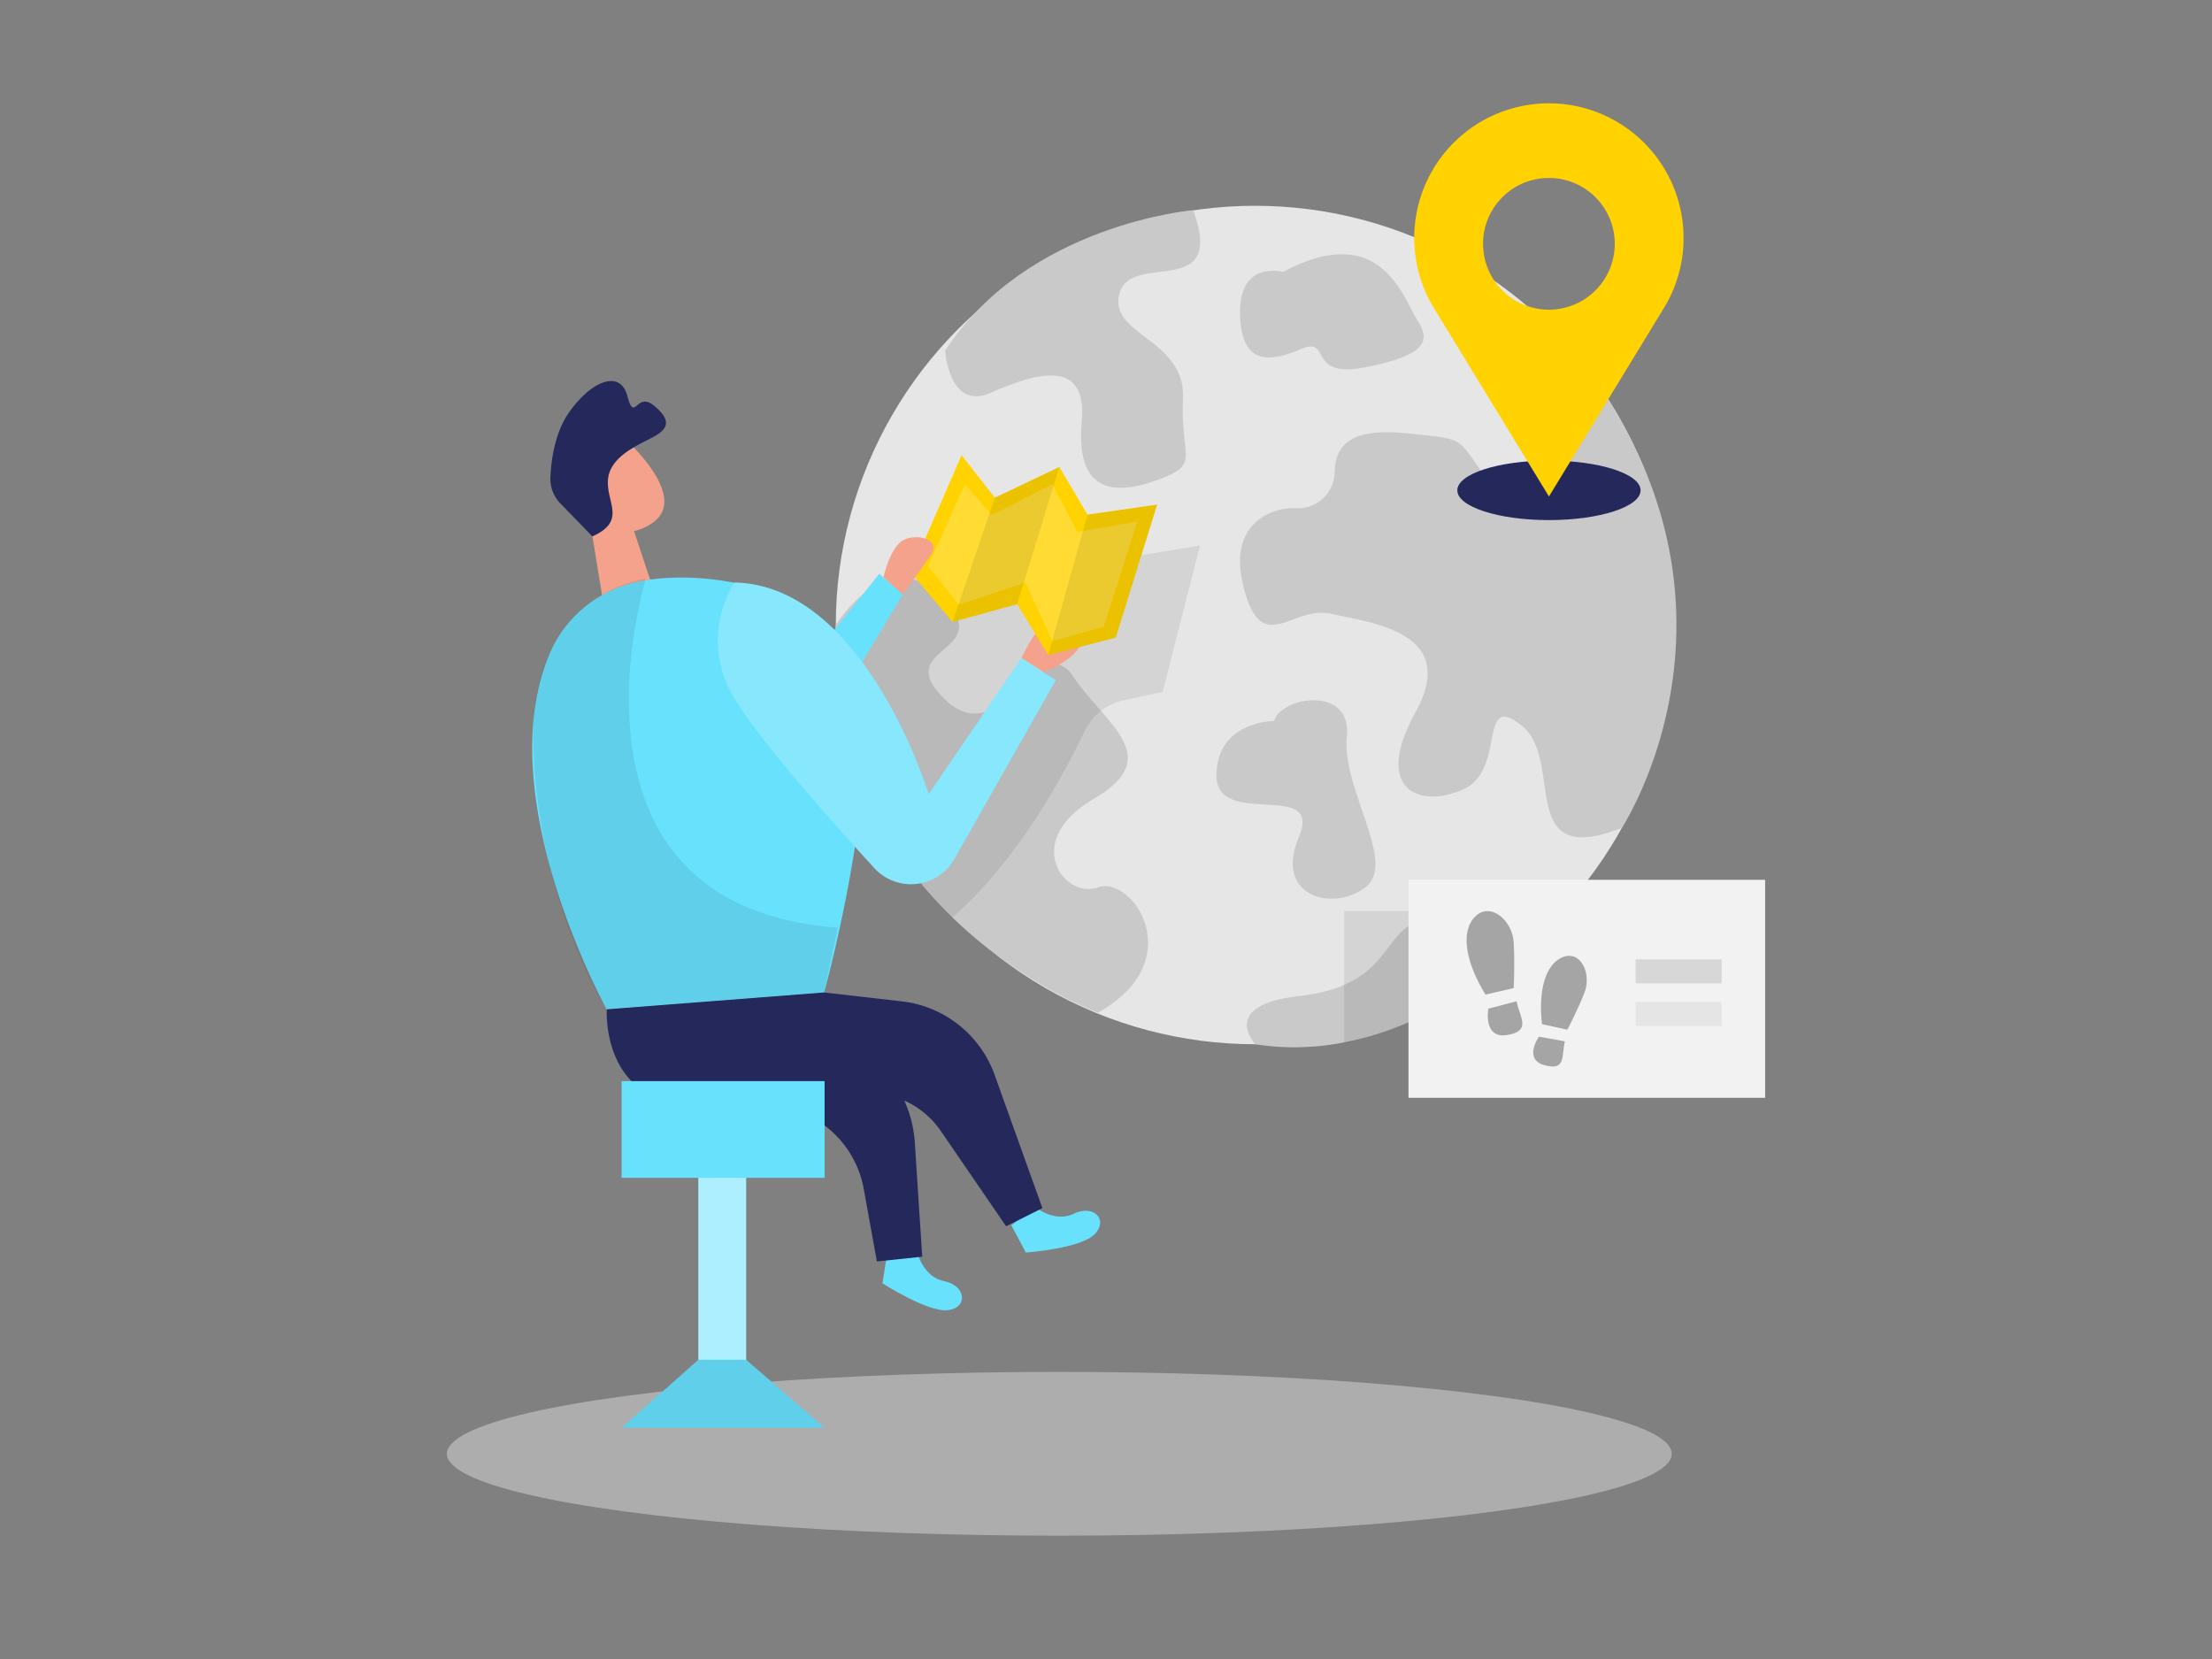 <svg id="Layer_1" data-name="Layer 1" xmlns="http://www.w3.org/2000/svg" viewBox="0 0 400 300"><rect x="0" y="0" width="400" height="300" fill="#808080" stroke="none"/><title>#31 map</title><circle cx="226.95" cy="113.02" r="75.81" fill="#e6e6e6"/><path d="M170.92,63.4s.67,10.93,8.17,7.65,17.62-6.83,16.53,5.19S200.54,89.91,209,86.9s4.38-3.82,4.92-14.76S200.27,60.66,202.45,53s19.27,1.47,13.33-15C215.78,38,185.86,40.5,170.92,63.4Z" fill="#c9c9c9"/><path d="M234,91.89a11.05,11.05,0,0,0-4.61,1c-3,1.43-6.6,4.88-4.55,13.1,3.28,13.17,8.75,3.39,15.85,5S264,114.24,256,128.73s1.09,17.49,8.75,13.94,2.46-17.77,10.39-11.48-1.19,26.1,18.13,18.52c0,0,22.23-33.66,0-73.38,0,0-10.08-19.29-18-12.45s3,7.22,4.08,15.07-3.53,17.42-9.85,8.61-4.2-8-14.31-9.13c-8.08-.87-13.71.1-13.85,7a6.61,6.61,0,0,1-6.52,6.48Z" fill="#c9c9c9"/><path d="M232,49.18s-7.87-2.19-7.76,7.38,5.3,9,11,6.56.82,5.47,11.75,3.28,11.76-4.75,9.3-8.52S249.8,39.61,232,49.18Z" fill="#c9c9c9"/><path d="M151.14,113s9.25-15.12,19.35-4.9-9.77,8.58.43,18.42,17.31-13,23.05-4.32,17,14.6,3.81,22.26-5.3,18.28.78,16,16.88,13.14,0,22.66C198.56,183.17,149,165.1,151.14,113Z" fill="#c9c9c9"/><path d="M230.4,130.37s-10.39,0-10.42,9.84,19.4.54,14.88,11.2,6.1,13.54,12,9.1-4.28-17.82-3.3-27.26S231.55,126,230.4,130.37Z" fill="#c9c9c9"/><path d="M227,188.83s-6.7-7.07,7.91-8.71,14.93-9.3,19.69-12.58,14.84,8.3,14.84,8.3S250.68,192.62,227,188.83Z" fill="#c9c9c9"/><path d="M206.4,100.39,217,98.65l-6.76,26.49-7,1.48a10.26,10.26,0,0,0-7.15,5.67c-3.62,7.63-11.92,23.17-23.87,33.63,0,0-18.22-16-20.74-41.7l11.75-21.91,9-.56Z" opacity="0.08"/><ellipse cx="191.56" cy="262.89" rx="110.75" ry="14.81" fill="#e6e6e6" opacity="0.45"/><path d="M187.19,218.27s3.52,2.9,7,1.2,6.29,1,3.81,3.66-12.49,3.37-12.49,3.37l-2.63-4.93Z" fill="#68e1fd"/><path d="M165.88,226.5s1.06,4.43,4.87,5.18,4.4,4.62.83,5.22-12-4.84-12-4.84l.87-5.52Z" fill="#68e1fd"/><polygon points="139.36 128.23 159.01 103.75 163.25 107.47 146.51 135.45 139.36 128.23" fill="#68e1fd"/><polygon points="114.64 96.02 118.26 106.9 109.65 112.36 106.56 93.52 114.64 96.02" fill="#f4a28c"/><path d="M103.6,83a6.77,6.77,0,0,1,11.2-1.88c3.67,3.91,8.08,10.13,3.09,13.51-7.65,5.18-14.66-4.5-14.66-4.5A12.35,12.35,0,0,1,103.6,83Z" fill="#f4a28c"/><path d="M109.19,89.68s-2-1.64-2.84.68,2.57,3.46,3.6,2.28S109.19,89.68,109.19,89.68Z" fill="#f4a28c"/><path d="M99.61,117.7a22,22,0,0,1,13.8-12c11.69-3.51,33.22.33,39.78,11.27,9,15-4.17,62.55-4.17,62.55l-39.29,3.05S88.11,143.53,99.61,117.7Z" fill="#68e1fd"/><path d="M116.8,104.63s-18.38,59.2,34.7,63.12L149,179.47l-39.29,3.05s-13.85-21.74-13.26-52.28c0,0,.33-15.1,11-21.78A24,24,0,0,1,116.8,104.63Z" opacity="0.08"/><path d="M132.83,105.34a19.82,19.82,0,0,0,0,21c4.28,7.23,16.75,21.32,25.27,30.63a9,9,0,0,0,14.51-1.7L190.92,123l-6.21-4-16.78,24.6S156.44,105.82,132.83,105.34Z" fill="#68e1fd"/><path d="M132.83,105.34a19.82,19.82,0,0,0,0,21c4.28,7.23,16.75,21.32,25.27,30.63a9,9,0,0,0,14.51-1.7L190.92,123l-6.21-4-16.78,24.6S156.44,105.82,132.83,105.34Z" fill="#fff" opacity="0.2"/><path d="M188.76,121.56s10.39-3.81,6.15-9.69-10.2,7.1-10.2,7.1Z" fill="#f4a28c"/><path d="M107.12,97l-5.82-6a6.39,6.39,0,0,1-1.77-4.73c.14-3.07.8-8,3.33-11.63,4-5.75,9.29-7.93,10.6-3s1.59-.94,4.8,1.71,2.55,4.19,0,5.6-7.83,3.42-8.3,7.62S113.47,94.15,107.12,97Z" fill="#24285b"/><path d="M134.92,197l10.21,4.24a18.42,18.42,0,0,1,11.05,13.71l2.39,13.16,8.2-.86-1.34-20.62a21.92,21.92,0,0,0-10.82-17.51l-6.79-4Z" fill="#24285b"/><rect x="126.29" y="207.23" width="8.63" height="46.04" fill="#68e1fd"/><rect x="126.29" y="207.23" width="8.63" height="46.04" fill="#fff" opacity="0.46"/><path d="M109.73,182.52s-.88,13.35,10.7,16.63c7.52,2.13,23.86.26,34.38-1.31a15.72,15.72,0,0,1,15.29,6.64l11.84,17.27,6.56-3.28-8.64-24.1a20.28,20.28,0,0,0-16.77-13.29L149,179.47Z" fill="#24285b"/><rect x="112.41" y="195.5" width="36.7" height="17.49" fill="#68e1fd"/><polygon points="126.29 245.89 112.41 258.19 149.11 258.19 134.92 245.89 126.29 245.89" fill="#68e1fd"/><polygon points="126.29 245.89 112.41 258.19 149.11 258.19 134.92 245.89 126.29 245.89" opacity="0.08"/><polygon points="164.67 103.48 173.88 82.32 179.9 90 191.56 84.45 196.66 93.06 209.24 91.25 201.76 115.31 189.55 118.45 183.94 109.25 172.24 112.47 164.67 103.48" fill="#ffd200"/><polygon points="174.47 87.56 167.8 102.38 173.38 109.35 185.41 105.34 190.32 115.95 199.62 113.31 205.64 94.32 194.84 96.17 190.32 87.56 179.4 93.11 174.47 87.56" fill="#fff" opacity="0.2"/><polygon points="179.9 90 172.24 112.47 183.94 109.25 191.56 84.45 179.9 90" opacity="0.08"/><polygon points="196.66 93.06 189.55 118.45 201.76 115.31 209.24 91.25 196.66 93.06" opacity="0.08"/><path d="M159.75,104.39s1.16-5.29,3.5-6.66,7.12-.29,5.07,2.66-5.07,7.08-5.07,7.08Z" fill="#f4a28c"/><ellipse cx="280.1" cy="88.67" rx="16.57" ry="5.38" fill="#24285b"/><path d="M304.44,43.05A24.35,24.35,0,1,0,259.3,55.71h0l20.8,34.07,20.68-33.9h0A24.2,24.2,0,0,0,304.44,43.05ZM280.1,56A11.91,11.91,0,1,1,292,44.06,11.91,11.91,0,0,1,280.1,56Z" fill="#ffd200"/><rect x="254.7" y="159.1" width="64.49" height="39.42" fill="#f2f2f2"/><path d="M269.14,182.4s-1,5.51,3.41,4.76,2.32-3.08,1.69-6.1Z" fill="#a5a5a5"/><path d="M268.62,179.85l5.11-1.17s.21-4.1,0-8.2-4.28-7.48-7-4.71S265.1,174.13,268.62,179.85Z" fill="#a5a5a5"/><path d="M278.29,187.46s-2.9,4.09,1,5.16,3.05-1.63,3.69-4.32Z" fill="#a5a5a5"/><path d="M278.84,185.2l4.59,1s1.73-3.25,3.08-6.67-.63-7.7-3.86-6.47S278.15,179.21,278.84,185.2Z" fill="#a5a5a5"/><rect x="295.77" y="173.49" width="15.56" height="4.33" fill="#c9c9c9" opacity="0.67"/><rect x="295.77" y="181.19" width="15.56" height="4.33" fill="#c9c9c9" opacity="0.31"/><path d="M254.7,164.76H243.07v23.88a62.49,62.49,0,0,0,11.63-3.79Z" opacity="0.08"/></svg>